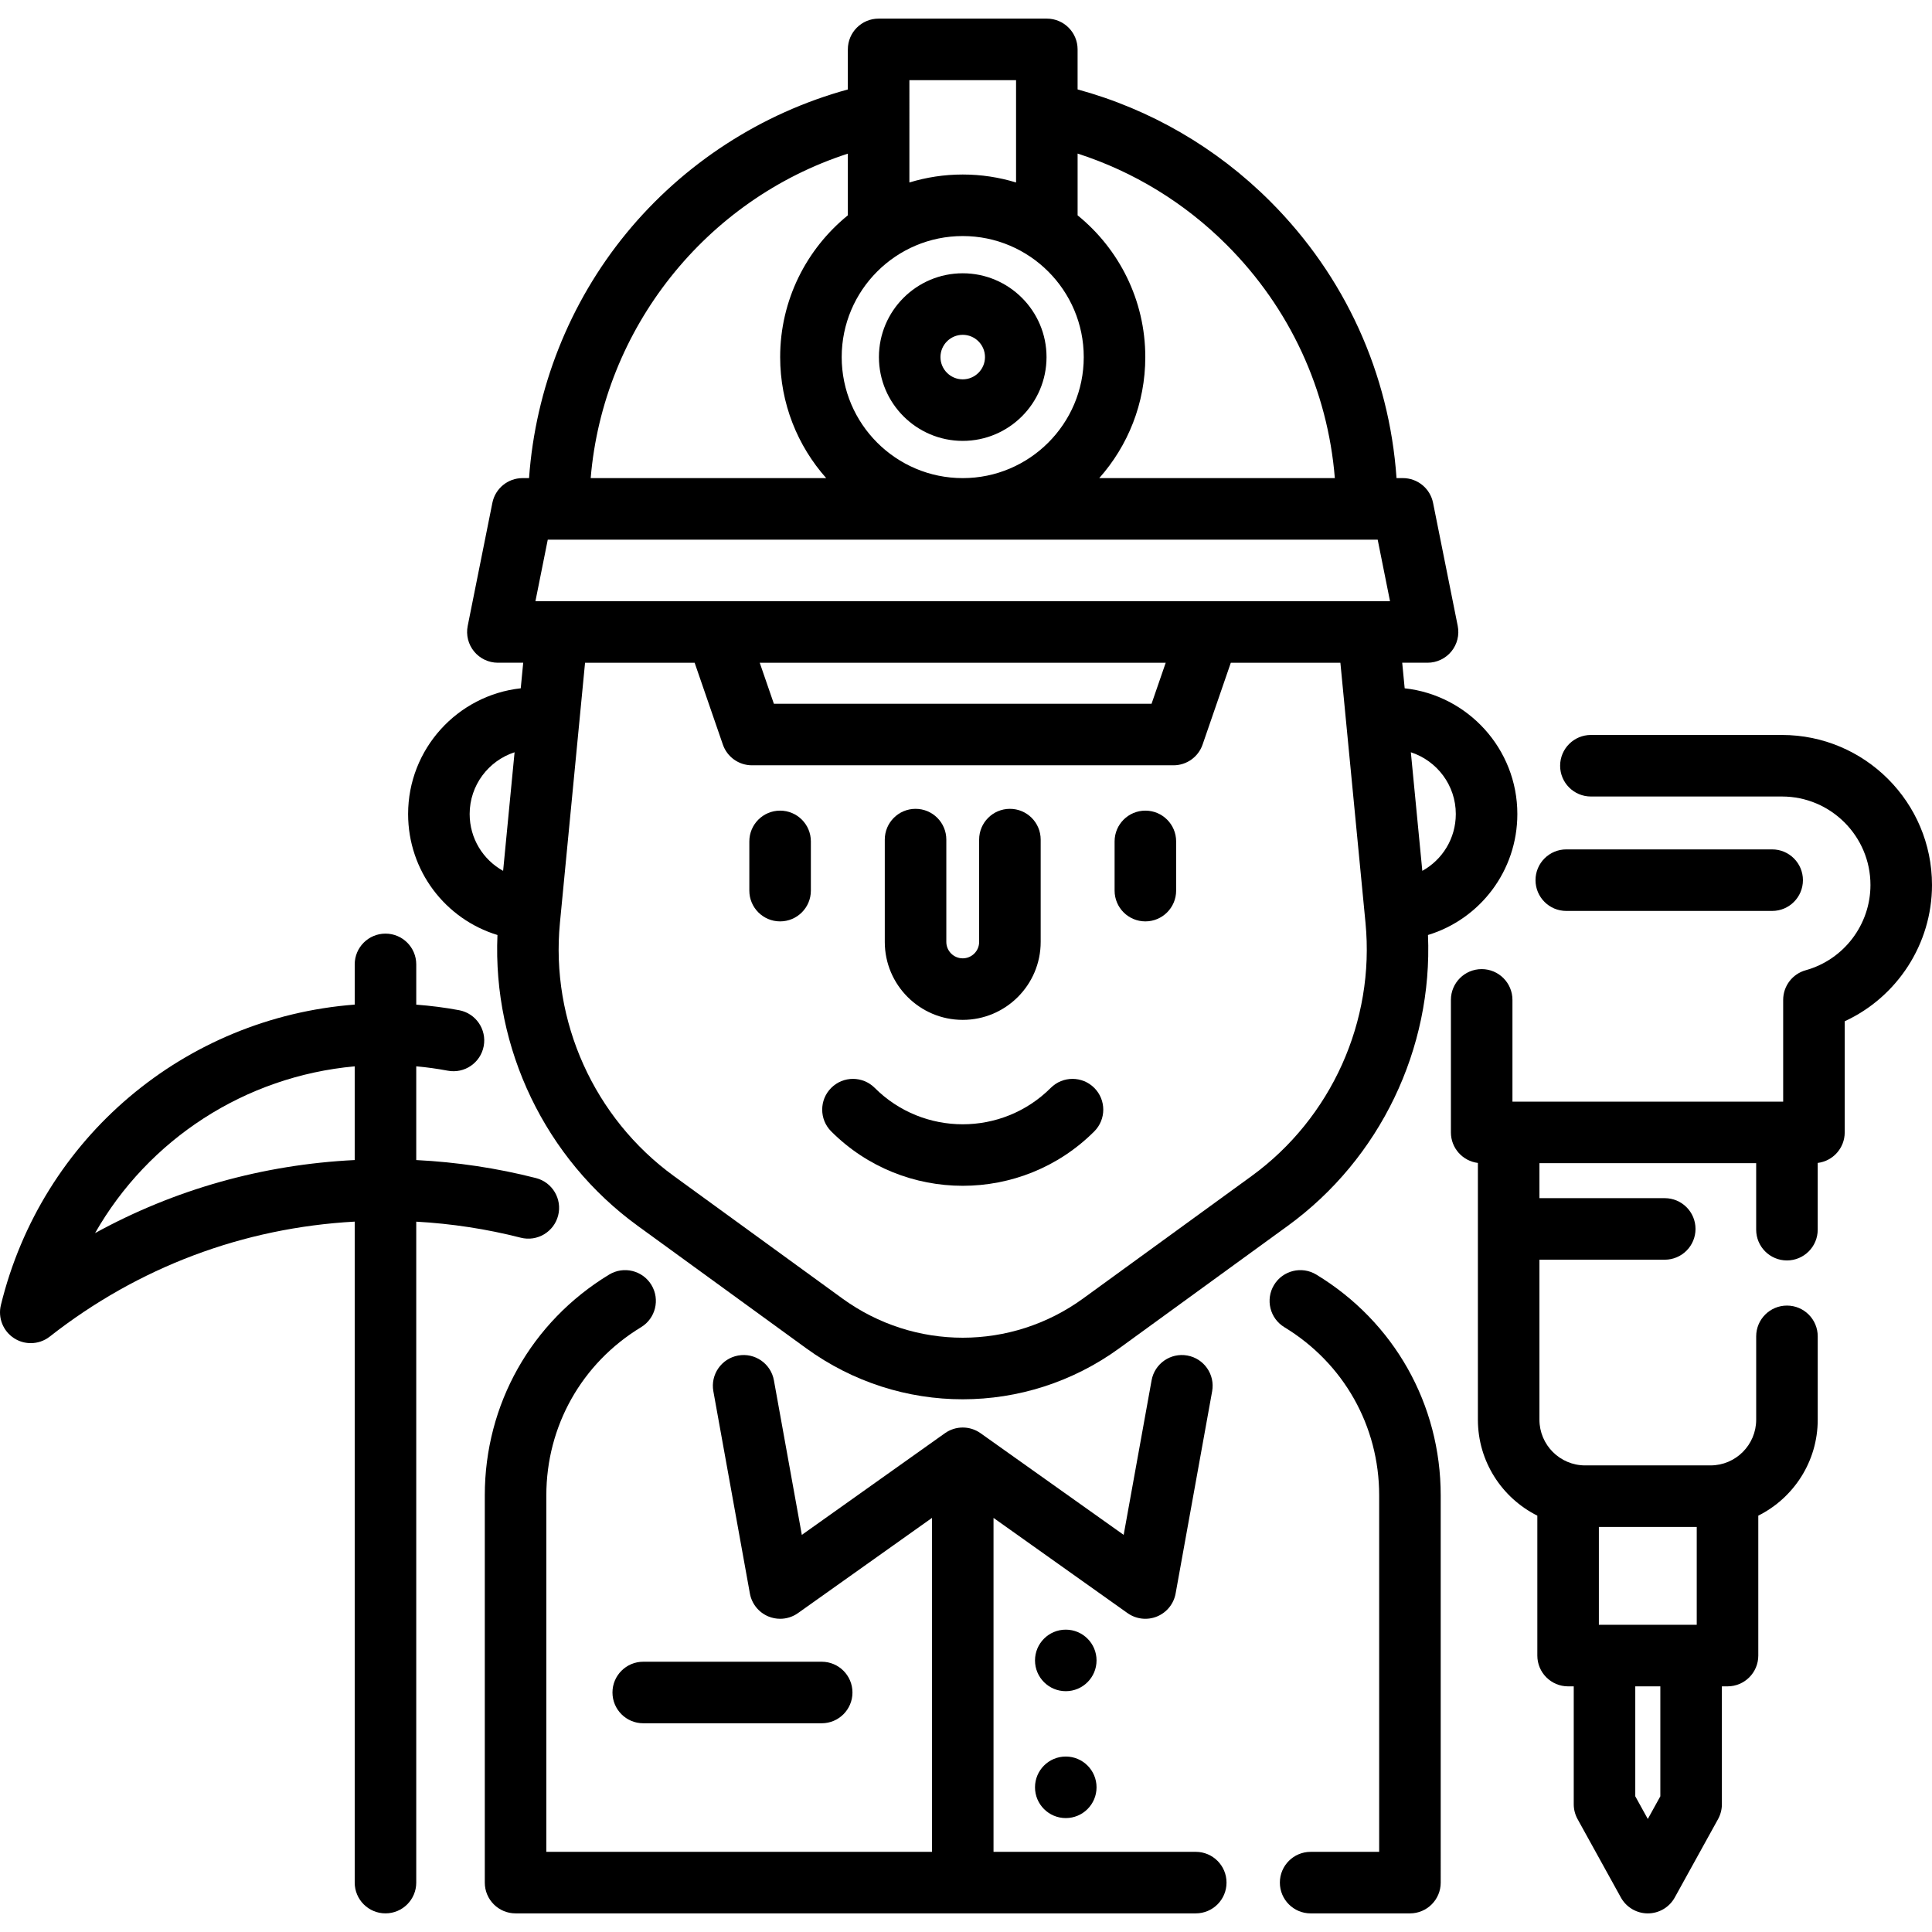 <?xml version="1.0" encoding="iso-8859-1"?>
<!-- Generator: Adobe Illustrator 19.0.0, SVG Export Plug-In . SVG Version: 6.00 Build 0)  -->
<svg version="1.1" id="Layer_1" xmlns="http://www.w3.org/2000/svg" xmlns:xlink="http://www.w3.org/1999/xlink" x="0px" y="0px"
	 viewBox="0 0 511.999 511.999" style="enable-background:new 0 0 511.999 511.999;" xml:space="preserve">
<g>
	<g>
		<path d="M289.991,288.301c-3.185-3.185-8.348-3.185-11.531,0c-12.861,12.862-33.788,12.861-46.649,0
			c-3.185-3.185-8.348-3.185-11.531,0c-3.185,3.185-3.185,8.348,0,11.531c9.609,9.61,22.232,14.415,34.856,14.415
			c12.623,0,25.246-4.805,34.856-14.415C293.175,296.648,293.175,291.485,289.991,288.301z"/>
	</g>
</g>
<g>
	<g>
		<path d="M206.734,214.826c-4.503,0-8.154,3.651-8.154,8.154v13.042c0,4.503,3.651,8.154,8.154,8.154s8.154-3.651,8.154-8.154
			V222.98C214.889,218.477,211.238,214.826,206.734,214.826z"/>
	</g>
</g>
<g>
	<g>
		<path d="M303.534,214.826c-4.503,0-8.154,3.651-8.154,8.154v13.042c0,4.503,3.651,8.154,8.154,8.154
			c4.503,0,8.154-3.651,8.154-8.154V222.98C311.689,218.477,308.038,214.826,303.534,214.826z"/>
	</g>
</g>
<g>
	<g>
		<path d="M316.887,490.756h-53.594v-88.497l35.51,25.228c2.276,1.617,5.218,1.956,7.802,0.904c2.583-1.054,4.449-3.355,4.945-6.102
			l9.68-53.589c0.8-4.432-2.143-8.674-6.575-9.473c-4.434-0.804-8.674,2.143-9.473,6.575l-7.398,40.955l-37.922-26.942
			c-2.829-2.009-6.618-2.01-9.446,0l-37.923,26.942l-7.398-40.955c-0.8-4.432-5.04-7.376-9.473-6.575
			c-4.432,0.8-7.376,5.042-6.575,9.473l9.679,53.589c0.496,2.746,2.362,5.048,4.945,6.102c0.993,0.404,2.039,0.603,3.079,0.603
			c1.668,0,3.323-0.512,4.723-1.507l35.511-25.228v88.497h-102.2v-94.47c0-18.36,9.385-35.02,25.106-44.565
			c3.85-2.338,5.075-7.353,2.739-11.202c-2.338-3.85-7.353-5.075-11.202-2.739c-20.634,12.527-32.952,34.399-32.952,58.506v102.624
			c0,4.503,3.651,8.154,8.154,8.154h180.258c4.503,0,8.154-3.651,8.154-8.154C325.042,494.408,321.39,490.756,316.887,490.756z"/>
	</g>
</g>
<g>
	<g>
		<path d="M348.839,337.781c-3.851-2.335-8.865-1.11-11.203,2.739c-2.336,3.85-1.111,8.865,2.739,11.203
			c15.728,9.549,25.118,26.209,25.118,44.565v94.47h-18.162c-4.503,0-8.154,3.651-8.154,8.154c0,4.503,3.651,8.154,8.154,8.154
			h26.317c4.503,0,8.154-3.651,8.154-8.154V396.287C381.801,372.183,369.479,350.312,348.839,337.781z"/>
	</g>
</g>
<g>
	<g>
		<path d="M267.637,214.348c-4.503,0-8.154,3.651-8.154,8.154v27.116c0,2.398-1.951,4.349-4.349,4.349
			c-2.398,0-4.349-1.951-4.349-4.349v-27.116c0-4.503-3.651-8.154-8.154-8.154c-4.503,0-8.154,3.651-8.154,8.154v27.116
			c0,11.391,9.268,20.658,20.658,20.658c11.391,0,20.657-9.267,20.657-20.658v-27.116
			C275.791,217.998,272.14,214.348,267.637,214.348z"/>
	</g>
</g>
<g>
	<g>
		<path d="M402.112,215.722c0-17.241-13.091-31.48-29.859-33.315l-0.654-6.778h6.719c2.444,0,4.758-1.096,6.307-2.986
			c1.548-1.891,2.168-4.375,1.687-6.771l-6.538-32.617c-0.763-3.81-4.11-6.552-7.996-6.552h-1.685
			C368.17,98.99,356.46,73.2,336.626,53.366c-14.258-14.257-31.802-24.42-51.053-29.671V13.088c0-4.503-3.651-8.154-8.154-8.154
			h-44.577c-4.503,0-8.154,3.651-8.154,8.154v10.62c-22.886,6.272-43.55,19.628-58.717,38.127
			c-15.093,18.409-24.078,41.185-25.768,64.868h-1.722c-3.886,0-7.231,2.742-7.996,6.552l-6.538,32.617
			c-0.481,2.396,0.139,4.881,1.687,6.771c1.549,1.89,3.864,2.986,6.307,2.986h6.716l-0.654,6.778
			c-16.762,1.835-29.849,16.073-29.849,33.315c0.002,15.084,9.896,27.862,23.677,32.06c-1.288,30.094,12.674,59.287,37.186,77.09
			l44.631,32.432c12.405,9.015,26.941,13.522,41.482,13.521c14.539-0.001,29.084-4.508,41.493-13.521l44.63-32.432
			c24.505-17.806,38.463-46.999,37.175-77.09C392.214,243.583,402.112,230.807,402.112,215.722z M133.332,230.786
			c-5.305-2.936-8.868-8.578-8.868-15.063c0-7.638,5.005-14.122,11.903-16.365L133.332,230.786z M285.575,40.696
			c14.83,4.781,28.346,13.028,39.52,24.202c16.751,16.752,26.757,38.453,28.65,61.806h-62.432
			c7.583-8.545,12.202-19.777,12.202-32.074c0-15.151-7.004-28.69-17.939-37.568V40.696z M240.998,21.243h28.268v27.116
			c-4.473-1.37-9.219-2.111-14.134-2.111s-9.661,0.742-14.134,2.111V21.243z M255.132,62.557c17.686,0,32.073,14.387,32.073,32.074
			s-14.387,32.074-32.073,32.074s-32.074-14.389-32.074-32.074C223.058,76.945,237.446,62.557,255.132,62.557z M224.689,40.719
			v16.343c-10.935,8.878-17.939,22.418-17.939,37.568c0,12.297,4.619,23.529,12.202,32.074h-62.415
			C159.843,87.07,187.022,52.916,224.689,40.719z M331.665,311.679l-44.627,32.431c-19.086,13.862-44.728,13.862-63.803,0.001
			l-44.633-32.433c-21.154-15.364-32.732-41.077-30.216-67.105l6.659-68.943h29.04v0l7.48,21.686
			c1.134,3.288,4.23,5.495,7.709,5.495h111.716c3.478,0,6.575-2.207,7.709-5.495l7.48-21.686h29.036l6.659,68.944
			C364.388,270.6,352.813,296.312,331.665,311.679z M201.335,175.63h107.592l-3.751,10.872h-100.09L201.335,175.63z
			 M141.895,159.321l3.269-16.309h219.935l3.269,16.309H141.895z M376.926,230.787l-3.036-31.43
			c6.905,2.243,11.913,8.727,11.913,16.365C385.804,222.207,382.236,227.851,376.926,230.787z"/>
	</g>
</g>
<g>
	<g>
		<path d="M255.132,72.422c-12.246,0-22.208,9.962-22.208,22.208c0,12.246,9.962,22.209,22.208,22.209s22.208-9.963,22.208-22.209
			C277.34,82.384,267.377,72.422,255.132,72.422z M255.132,100.53c-3.253,0-5.899-2.647-5.899-5.9c0-3.253,2.646-5.899,5.899-5.899
			s5.899,2.646,5.899,5.899C261.031,97.883,258.385,100.53,255.132,100.53z"/>
	</g>
</g>
<g>
	<g>
		<path d="M472.24,194.773h-50.636c-4.503,0-8.154,3.651-8.154,8.154c0,4.503,3.651,8.154,8.154,8.154h50.636
			c12.931,0,23.45,10.519,23.45,23.45c0,10.494-7.056,19.783-17.16,22.59c-3.53,0.981-5.972,4.193-5.972,7.857v26.969h-71.745
			v-26.969c0-4.503-3.651-8.154-8.154-8.154c-4.503,0-8.154,3.651-8.154,8.154v35.123c0,4.163,3.123,7.591,7.152,8.087v68.045
			c0,11.12,6.423,20.764,15.751,25.43v37.082c0,4.503,3.651,8.154,8.154,8.154h1.494v31.24c0,1.38,0.35,2.735,1.017,3.942
			l11.475,20.772c1.435,2.599,4.169,4.212,7.138,4.212c2.968,0,5.703-1.613,7.138-4.212l11.475-20.772
			c0.666-1.207,1.017-2.564,1.017-3.942V446.9h1.494c4.503,0,8.154-3.651,8.154-8.154v-37.082c9.327-4.668,15.75-14.31,15.75-25.431
			v-22.087c0-4.503-3.651-8.154-8.154-8.154c-4.503,0-8.154,3.651-8.154,8.154v22.087c0,6.68-5.435,12.114-12.114,12.114H420.08
			c-6.68,0-12.114-5.435-12.114-12.114v-42.4h33.209c4.503,0,8.154-3.651,8.154-8.154c0-4.503-3.651-8.154-8.154-8.154h-33.209
			v-9.269h57.437v17.621c0,4.503,3.651,8.154,8.154,8.154c4.503,0,8.154-3.651,8.154-8.154v-17.688
			c4.031-0.494,7.156-3.923,7.156-8.087v-29.457c13.882-6.404,23.132-20.469,23.132-36.113
			C511.998,212.608,494.163,194.773,472.24,194.773z M440.004,476.036L440.004,476.036l-3.32,6.01l-3.32-6.01v-29.138h6.641V476.036
			z M423.716,404.654h25.936v25.936h-25.936V404.654z"/>
	</g>
</g>
<g>
	<g>
		<path d="M469.64,225.098h-54.56c-4.503,0-8.154,3.651-8.154,8.154s3.651,8.154,8.154,8.154h54.56c4.503,0,8.154-3.651,8.154-8.154
			S474.144,225.098,469.64,225.098z"/>
	</g>
</g>
<g>
	<g>
		<path d="M217.757,440.375h-47.293c-4.503,0-8.154,3.651-8.154,8.154c0,4.503,3.651,8.154,8.154,8.154h47.293
			c4.503,0,8.154-3.651,8.154-8.154C225.911,444.025,222.26,440.375,217.757,440.375z"/>
	</g>
</g>
<g>
	<g>
		<path d="M142.033,312.198c-10.347-2.645-20.987-4.232-31.724-4.771v-24.843c2.809,0.257,5.601,0.641,8.354,1.16
			c4.426,0.834,8.689-2.079,9.523-6.504c0.834-4.426-2.079-8.689-6.504-9.523c-3.743-0.705-7.548-1.181-11.372-1.475v-10.669
			c0-4.503-3.651-8.154-8.154-8.154c-4.503,0-8.154,3.651-8.154,8.154v10.655c-44.999,3.45-82.924,35.215-93.768,79.631
			c-0.824,3.377,0.583,6.905,3.504,8.788c1.349,0.87,2.884,1.3,4.416,1.3c1.784,0,3.563-0.585,5.034-1.74
			c23.451-18.398,51.242-28.843,80.813-30.466v175.167c0,4.503,3.651,8.154,8.154,8.154c4.503,0,8.154-3.651,8.154-8.154V323.752
			c9.372,0.524,18.654,1.939,27.684,4.247c4.36,1.118,8.804-1.518,9.92-5.881C149.029,317.755,146.396,313.313,142.033,312.198z
			 M94,307.424c-24.39,1.201-47.713,7.775-68.808,19.358C39.327,301.983,64.836,285.242,94,282.59V307.424z"/>
	</g>
</g>
<g>
	<g>
		<circle cx="282.441" cy="440.027" r="8.154"/>
	</g>
</g>
<g>
	<g>
		<circle cx="282.441" cy="473.655" r="8.154"/>
	</g>
</g>
<g>
</g>
<g>
</g>
<g>
</g>
<g>
</g>
<g>
</g>
<g>
</g>
<g>
</g>
<g>
</g>
<g>
</g>
<g>
</g>
<g>
</g>
<g>
</g>
<g>
</g>
<g>
</g>
<g>
</g>
</svg>
